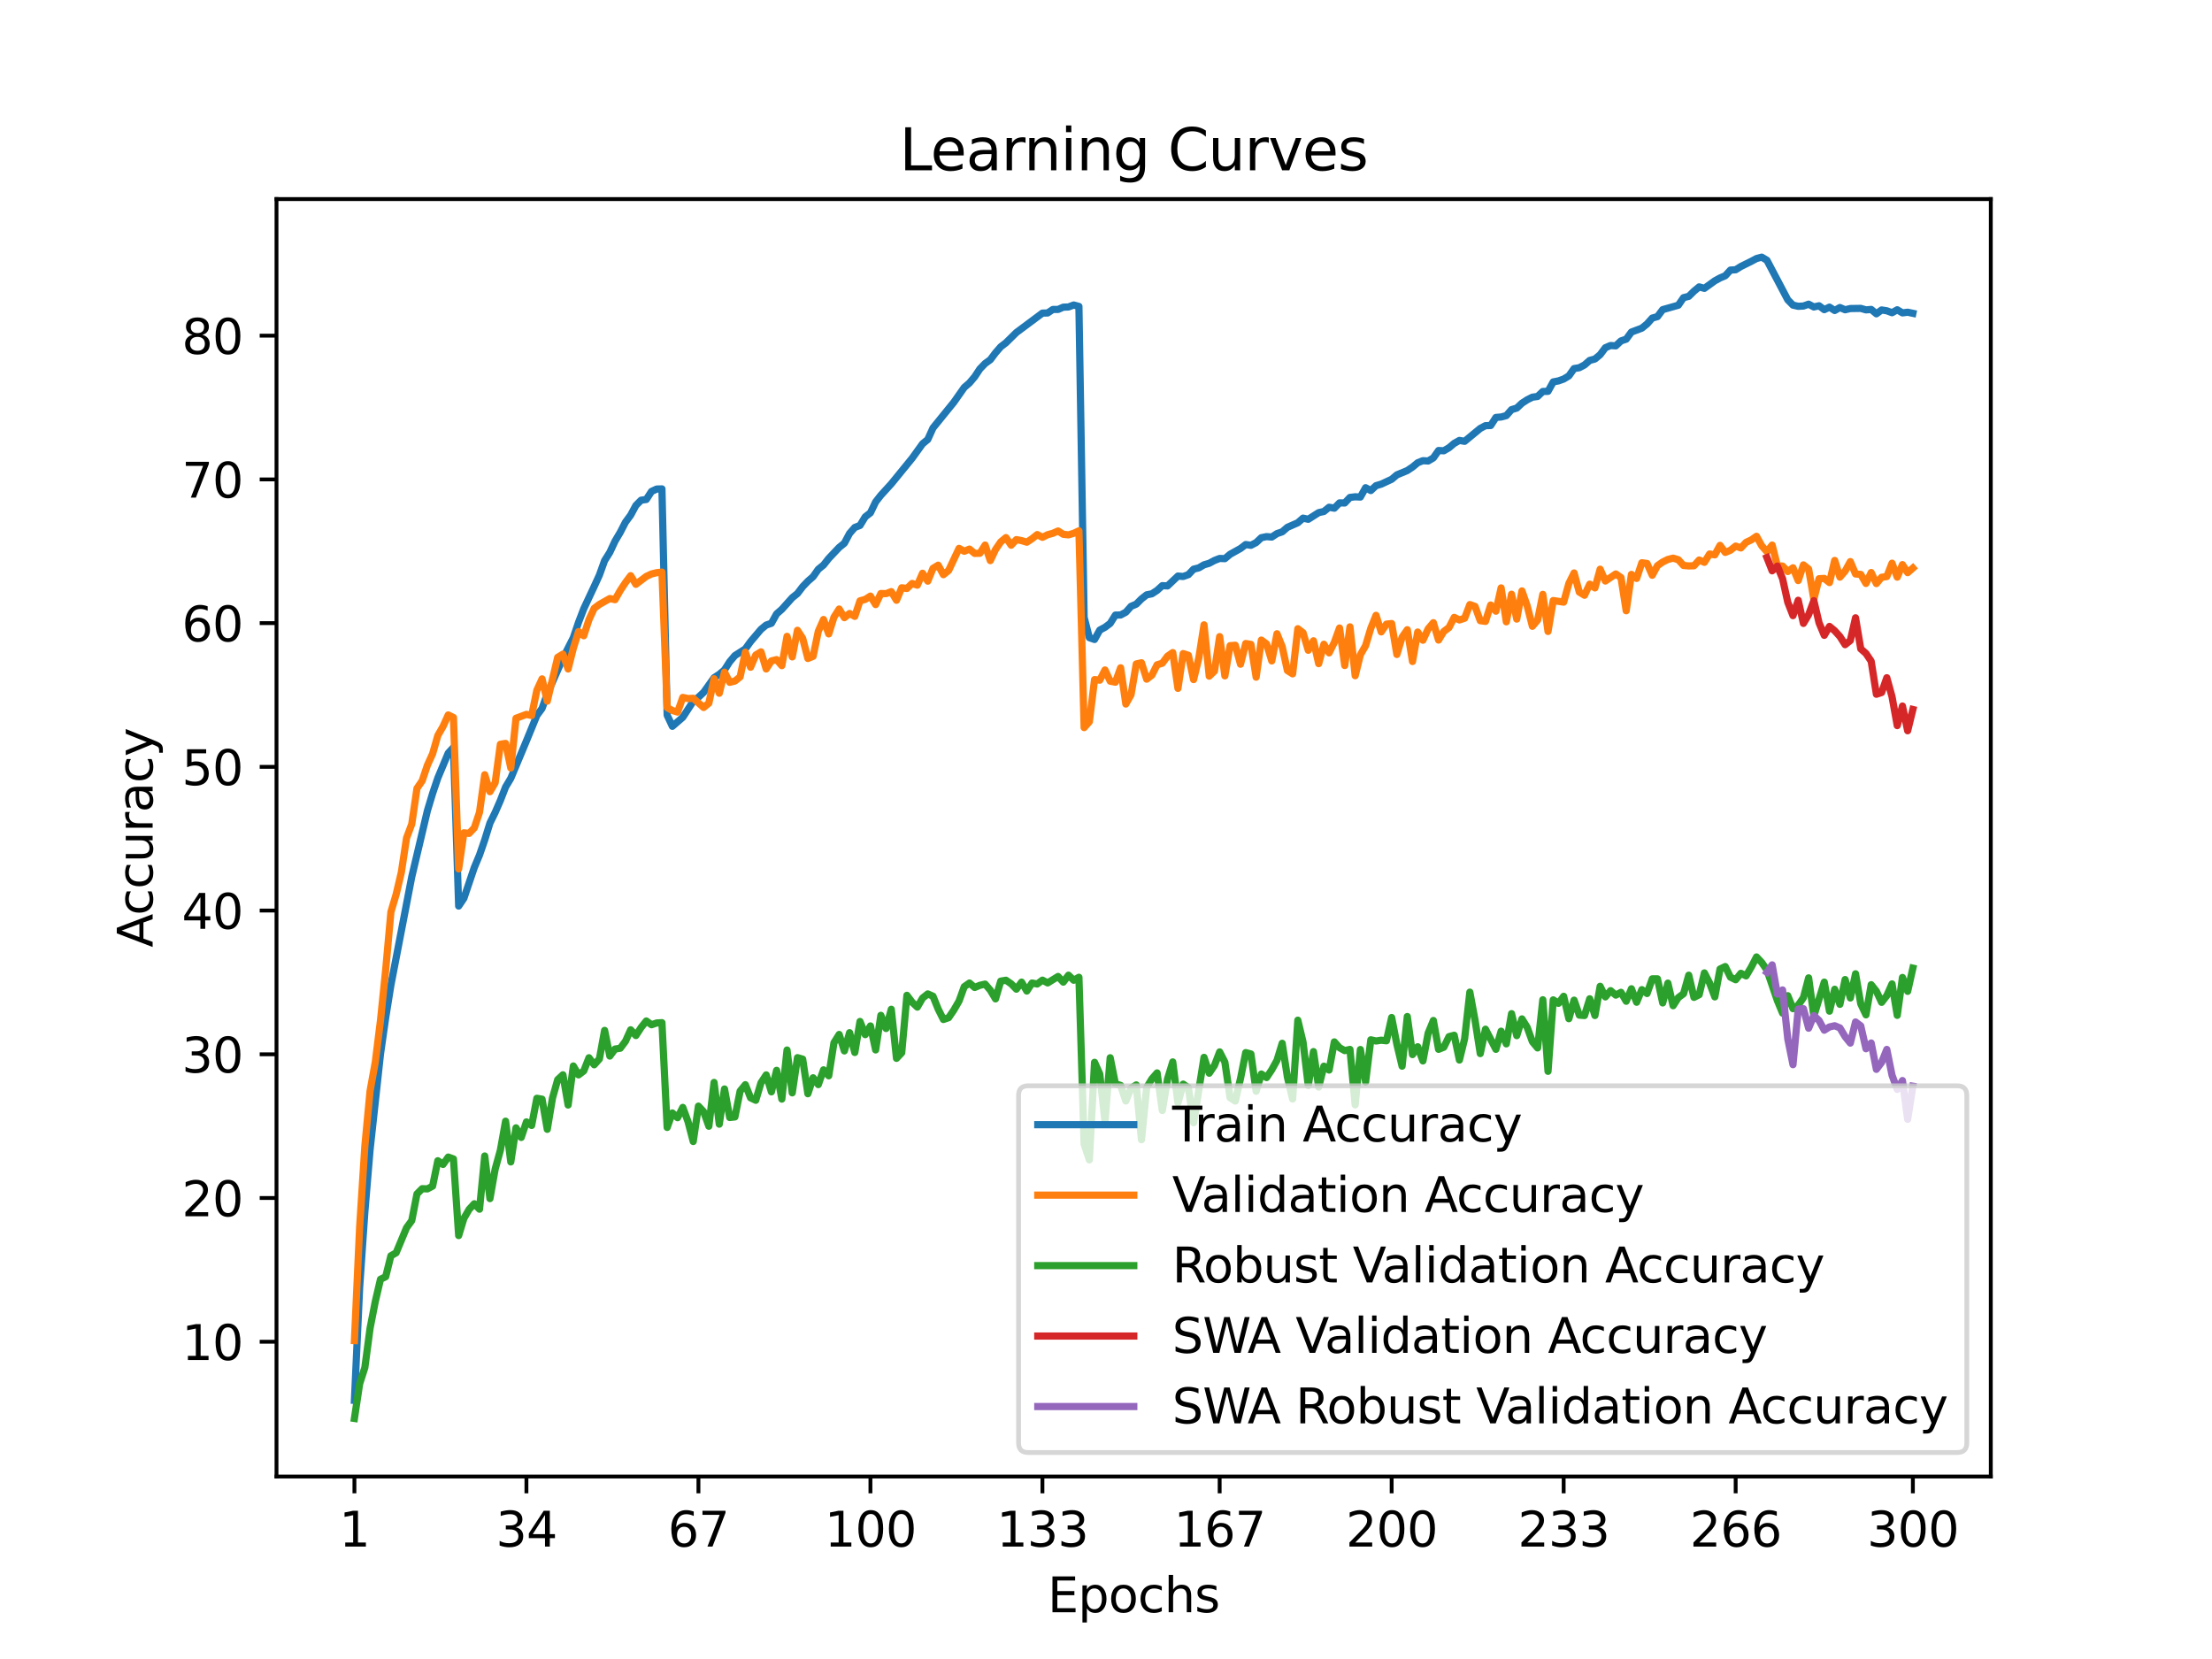 <?xml version="1.0" encoding="utf-8" standalone="no"?>
<!DOCTYPE svg PUBLIC "-//W3C//DTD SVG 1.1//EN"
  "http://www.w3.org/Graphics/SVG/1.1/DTD/svg11.dtd">
<svg xmlns:xlink="http://www.w3.org/1999/xlink" width="460.8pt" height="345.6pt" viewBox="0 0 460.8 345.6" xmlns="http://www.w3.org/2000/svg" version="1.1">
 <defs>
  <style type="text/css">*{stroke-linejoin: round; stroke-linecap: butt}</style>
 </defs>
 <g id="figure_1">
  <g id="patch_1">
   <path d="M 0 345.6 
L 460.8 345.6 
L 460.8 0 
L 0 0 
z
" style="fill: #ffffff"/>
  </g>
  <g id="axes_1">
   <g id="patch_2">
    <path d="M 57.6 307.584 
L 414.72 307.584 
L 414.72 41.472 
L 57.6 41.472 
z
" style="fill: #ffffff"/>
   </g>
   <g id="matplotlib.axis_1">
    <g id="xtick_1">
     <g id="line2d_1">
      <defs>
       <path id="mbc410ef7a2" d="M 0 0 
L 0 3.5 
" style="stroke: #000000; stroke-width: 0.8"/>
      </defs>
      <g>
       <use xlink:href="#mbc410ef7a2" x="73.833" y="307.584" style="stroke: #000000; stroke-width: 0.8"/>
      </g>
     </g>
     <g id="text_1">
      <!-- 1 -->
      <g transform="translate(70.651 322.182) scale(0.1 -0.1)">
       <defs>
        <path id="DejaVuSans-31" d="M 794 531 
L 1825 531 
L 1825 4091 
L 703 3866 
L 703 4441 
L 1819 4666 
L 2450 4666 
L 2450 531 
L 3481 531 
L 3481 0 
L 794 0 
L 794 531 
z
" transform="scale(0.016)"/>
       </defs>
       <use xlink:href="#DejaVuSans-31"/>
      </g>
     </g>
    </g>
    <g id="xtick_2">
     <g id="line2d_2">
      <g>
       <use xlink:href="#mbc410ef7a2" x="109.664" y="307.584" style="stroke: #000000; stroke-width: 0.8"/>
      </g>
     </g>
     <g id="text_2">
      <!-- 34 -->
      <g transform="translate(103.302 322.182) scale(0.1 -0.1)">
       <defs>
        <path id="DejaVuSans-33" d="M 2597 2516 
Q 3050 2419 3304 2112 
Q 3559 1806 3559 1356 
Q 3559 666 3084 287 
Q 2609 -91 1734 -91 
Q 1441 -91 1130 -33 
Q 819 25 488 141 
L 488 750 
Q 750 597 1062 519 
Q 1375 441 1716 441 
Q 2309 441 2620 675 
Q 2931 909 2931 1356 
Q 2931 1769 2642 2001 
Q 2353 2234 1838 2234 
L 1294 2234 
L 1294 2753 
L 1863 2753 
Q 2328 2753 2575 2939 
Q 2822 3125 2822 3475 
Q 2822 3834 2567 4026 
Q 2313 4219 1838 4219 
Q 1578 4219 1281 4162 
Q 984 4106 628 3988 
L 628 4550 
Q 988 4650 1302 4700 
Q 1616 4750 1894 4750 
Q 2613 4750 3031 4423 
Q 3450 4097 3450 3541 
Q 3450 3153 3228 2886 
Q 3006 2619 2597 2516 
z
" transform="scale(0.016)"/>
        <path id="DejaVuSans-34" d="M 2419 4116 
L 825 1625 
L 2419 1625 
L 2419 4116 
z
M 2253 4666 
L 3047 4666 
L 3047 1625 
L 3713 1625 
L 3713 1100 
L 3047 1100 
L 3047 0 
L 2419 0 
L 2419 1100 
L 313 1100 
L 313 1709 
L 2253 4666 
z
" transform="scale(0.016)"/>
       </defs>
       <use xlink:href="#DejaVuSans-33"/>
       <use xlink:href="#DejaVuSans-34" x="63.623"/>
      </g>
     </g>
    </g>
    <g id="xtick_3">
     <g id="line2d_3">
      <g>
       <use xlink:href="#mbc410ef7a2" x="145.496" y="307.584" style="stroke: #000000; stroke-width: 0.8"/>
      </g>
     </g>
     <g id="text_3">
      <!-- 67 -->
      <g transform="translate(139.133 322.182) scale(0.1 -0.1)">
       <defs>
        <path id="DejaVuSans-36" d="M 2113 2584 
Q 1688 2584 1439 2293 
Q 1191 2003 1191 1497 
Q 1191 994 1439 701 
Q 1688 409 2113 409 
Q 2538 409 2786 701 
Q 3034 994 3034 1497 
Q 3034 2003 2786 2293 
Q 2538 2584 2113 2584 
z
M 3366 4563 
L 3366 3988 
Q 3128 4100 2886 4159 
Q 2644 4219 2406 4219 
Q 1781 4219 1451 3797 
Q 1122 3375 1075 2522 
Q 1259 2794 1537 2939 
Q 1816 3084 2150 3084 
Q 2853 3084 3261 2657 
Q 3669 2231 3669 1497 
Q 3669 778 3244 343 
Q 2819 -91 2113 -91 
Q 1303 -91 875 529 
Q 447 1150 447 2328 
Q 447 3434 972 4092 
Q 1497 4750 2381 4750 
Q 2619 4750 2861 4703 
Q 3103 4656 3366 4563 
z
" transform="scale(0.016)"/>
        <path id="DejaVuSans-37" d="M 525 4666 
L 3525 4666 
L 3525 4397 
L 1831 0 
L 1172 0 
L 2766 4134 
L 525 4134 
L 525 4666 
z
" transform="scale(0.016)"/>
       </defs>
       <use xlink:href="#DejaVuSans-36"/>
       <use xlink:href="#DejaVuSans-37" x="63.623"/>
      </g>
     </g>
    </g>
    <g id="xtick_4">
     <g id="line2d_4">
      <g>
       <use xlink:href="#mbc410ef7a2" x="181.327" y="307.584" style="stroke: #000000; stroke-width: 0.8"/>
      </g>
     </g>
     <g id="text_4">
      <!-- 100 -->
      <g transform="translate(171.783 322.182) scale(0.1 -0.1)">
       <defs>
        <path id="DejaVuSans-30" d="M 2034 4250 
Q 1547 4250 1301 3770 
Q 1056 3291 1056 2328 
Q 1056 1369 1301 889 
Q 1547 409 2034 409 
Q 2525 409 2770 889 
Q 3016 1369 3016 2328 
Q 3016 3291 2770 3770 
Q 2525 4250 2034 4250 
z
M 2034 4750 
Q 2819 4750 3233 4129 
Q 3647 3509 3647 2328 
Q 3647 1150 3233 529 
Q 2819 -91 2034 -91 
Q 1250 -91 836 529 
Q 422 1150 422 2328 
Q 422 3509 836 4129 
Q 1250 4750 2034 4750 
z
" transform="scale(0.016)"/>
       </defs>
       <use xlink:href="#DejaVuSans-31"/>
       <use xlink:href="#DejaVuSans-30" x="63.623"/>
       <use xlink:href="#DejaVuSans-30" x="127.246"/>
      </g>
     </g>
    </g>
    <g id="xtick_5">
     <g id="line2d_5">
      <g>
       <use xlink:href="#mbc410ef7a2" x="217.158" y="307.584" style="stroke: #000000; stroke-width: 0.8"/>
      </g>
     </g>
     <g id="text_5">
      <!-- 133 -->
      <g transform="translate(207.615 322.182) scale(0.1 -0.1)">
       <use xlink:href="#DejaVuSans-31"/>
       <use xlink:href="#DejaVuSans-33" x="63.623"/>
       <use xlink:href="#DejaVuSans-33" x="127.246"/>
      </g>
     </g>
    </g>
    <g id="xtick_6">
     <g id="line2d_6">
      <g>
       <use xlink:href="#mbc410ef7a2" x="254.076" y="307.584" style="stroke: #000000; stroke-width: 0.8"/>
      </g>
     </g>
     <g id="text_6">
      <!-- 167 -->
      <g transform="translate(244.532 322.182) scale(0.1 -0.1)">
       <use xlink:href="#DejaVuSans-31"/>
       <use xlink:href="#DejaVuSans-36" x="63.623"/>
       <use xlink:href="#DejaVuSans-37" x="127.246"/>
      </g>
     </g>
    </g>
    <g id="xtick_7">
     <g id="line2d_7">
      <g>
       <use xlink:href="#mbc410ef7a2" x="289.907" y="307.584" style="stroke: #000000; stroke-width: 0.8"/>
      </g>
     </g>
     <g id="text_7">
      <!-- 200 -->
      <g transform="translate(280.363 322.182) scale(0.1 -0.1)">
       <defs>
        <path id="DejaVuSans-32" d="M 1228 531 
L 3431 531 
L 3431 0 
L 469 0 
L 469 531 
Q 828 903 1448 1529 
Q 2069 2156 2228 2338 
Q 2531 2678 2651 2914 
Q 2772 3150 2772 3378 
Q 2772 3750 2511 3984 
Q 2250 4219 1831 4219 
Q 1534 4219 1204 4116 
Q 875 4013 500 3803 
L 500 4441 
Q 881 4594 1212 4672 
Q 1544 4750 1819 4750 
Q 2544 4750 2975 4387 
Q 3406 4025 3406 3419 
Q 3406 3131 3298 2873 
Q 3191 2616 2906 2266 
Q 2828 2175 2409 1742 
Q 1991 1309 1228 531 
z
" transform="scale(0.016)"/>
       </defs>
       <use xlink:href="#DejaVuSans-32"/>
       <use xlink:href="#DejaVuSans-30" x="63.623"/>
       <use xlink:href="#DejaVuSans-30" x="127.246"/>
      </g>
     </g>
    </g>
    <g id="xtick_8">
     <g id="line2d_8">
      <g>
       <use xlink:href="#mbc410ef7a2" x="325.739" y="307.584" style="stroke: #000000; stroke-width: 0.8"/>
      </g>
     </g>
     <g id="text_8">
      <!-- 233 -->
      <g transform="translate(316.195 322.182) scale(0.1 -0.1)">
       <use xlink:href="#DejaVuSans-32"/>
       <use xlink:href="#DejaVuSans-33" x="63.623"/>
       <use xlink:href="#DejaVuSans-33" x="127.246"/>
      </g>
     </g>
    </g>
    <g id="xtick_9">
     <g id="line2d_9">
      <g>
       <use xlink:href="#mbc410ef7a2" x="361.57" y="307.584" style="stroke: #000000; stroke-width: 0.8"/>
      </g>
     </g>
     <g id="text_9">
      <!-- 266 -->
      <g transform="translate(352.026 322.182) scale(0.1 -0.1)">
       <use xlink:href="#DejaVuSans-32"/>
       <use xlink:href="#DejaVuSans-36" x="63.623"/>
       <use xlink:href="#DejaVuSans-36" x="127.246"/>
      </g>
     </g>
    </g>
    <g id="xtick_10">
     <g id="line2d_10">
      <g>
       <use xlink:href="#mbc410ef7a2" x="398.487" y="307.584" style="stroke: #000000; stroke-width: 0.8"/>
      </g>
     </g>
     <g id="text_10">
      <!-- 300 -->
      <g transform="translate(388.944 322.182) scale(0.1 -0.1)">
       <use xlink:href="#DejaVuSans-33"/>
       <use xlink:href="#DejaVuSans-30" x="63.623"/>
       <use xlink:href="#DejaVuSans-30" x="127.246"/>
      </g>
     </g>
    </g>
    <g id="text_11">
     <!-- Epochs -->
     <g transform="translate(218.244 335.861) scale(0.1 -0.1)">
      <defs>
       <path id="DejaVuSans-45" d="M 628 4666 
L 3578 4666 
L 3578 4134 
L 1259 4134 
L 1259 2753 
L 3481 2753 
L 3481 2222 
L 1259 2222 
L 1259 531 
L 3634 531 
L 3634 0 
L 628 0 
L 628 4666 
z
" transform="scale(0.016)"/>
       <path id="DejaVuSans-70" d="M 1159 525 
L 1159 -1331 
L 581 -1331 
L 581 3500 
L 1159 3500 
L 1159 2969 
Q 1341 3281 1617 3432 
Q 1894 3584 2278 3584 
Q 2916 3584 3314 3078 
Q 3713 2572 3713 1747 
Q 3713 922 3314 415 
Q 2916 -91 2278 -91 
Q 1894 -91 1617 61 
Q 1341 213 1159 525 
z
M 3116 1747 
Q 3116 2381 2855 2742 
Q 2594 3103 2138 3103 
Q 1681 3103 1420 2742 
Q 1159 2381 1159 1747 
Q 1159 1113 1420 752 
Q 1681 391 2138 391 
Q 2594 391 2855 752 
Q 3116 1113 3116 1747 
z
" transform="scale(0.016)"/>
       <path id="DejaVuSans-6f" d="M 1959 3097 
Q 1497 3097 1228 2736 
Q 959 2375 959 1747 
Q 959 1119 1226 758 
Q 1494 397 1959 397 
Q 2419 397 2687 759 
Q 2956 1122 2956 1747 
Q 2956 2369 2687 2733 
Q 2419 3097 1959 3097 
z
M 1959 3584 
Q 2709 3584 3137 3096 
Q 3566 2609 3566 1747 
Q 3566 888 3137 398 
Q 2709 -91 1959 -91 
Q 1206 -91 779 398 
Q 353 888 353 1747 
Q 353 2609 779 3096 
Q 1206 3584 1959 3584 
z
" transform="scale(0.016)"/>
       <path id="DejaVuSans-63" d="M 3122 3366 
L 3122 2828 
Q 2878 2963 2633 3030 
Q 2388 3097 2138 3097 
Q 1578 3097 1268 2742 
Q 959 2388 959 1747 
Q 959 1106 1268 751 
Q 1578 397 2138 397 
Q 2388 397 2633 464 
Q 2878 531 3122 666 
L 3122 134 
Q 2881 22 2623 -34 
Q 2366 -91 2075 -91 
Q 1284 -91 818 406 
Q 353 903 353 1747 
Q 353 2603 823 3093 
Q 1294 3584 2113 3584 
Q 2378 3584 2631 3529 
Q 2884 3475 3122 3366 
z
" transform="scale(0.016)"/>
       <path id="DejaVuSans-68" d="M 3513 2113 
L 3513 0 
L 2938 0 
L 2938 2094 
Q 2938 2591 2744 2837 
Q 2550 3084 2163 3084 
Q 1697 3084 1428 2787 
Q 1159 2491 1159 1978 
L 1159 0 
L 581 0 
L 581 4863 
L 1159 4863 
L 1159 2956 
Q 1366 3272 1645 3428 
Q 1925 3584 2291 3584 
Q 2894 3584 3203 3211 
Q 3513 2838 3513 2113 
z
" transform="scale(0.016)"/>
       <path id="DejaVuSans-73" d="M 2834 3397 
L 2834 2853 
Q 2591 2978 2328 3040 
Q 2066 3103 1784 3103 
Q 1356 3103 1142 2972 
Q 928 2841 928 2578 
Q 928 2378 1081 2264 
Q 1234 2150 1697 2047 
L 1894 2003 
Q 2506 1872 2764 1633 
Q 3022 1394 3022 966 
Q 3022 478 2636 193 
Q 2250 -91 1575 -91 
Q 1294 -91 989 -36 
Q 684 19 347 128 
L 347 722 
Q 666 556 975 473 
Q 1284 391 1588 391 
Q 1994 391 2212 530 
Q 2431 669 2431 922 
Q 2431 1156 2273 1281 
Q 2116 1406 1581 1522 
L 1381 1569 
Q 847 1681 609 1914 
Q 372 2147 372 2553 
Q 372 3047 722 3315 
Q 1072 3584 1716 3584 
Q 2034 3584 2315 3537 
Q 2597 3491 2834 3397 
z
" transform="scale(0.016)"/>
      </defs>
      <use xlink:href="#DejaVuSans-45"/>
      <use xlink:href="#DejaVuSans-70" x="63.184"/>
      <use xlink:href="#DejaVuSans-6f" x="126.66"/>
      <use xlink:href="#DejaVuSans-63" x="187.842"/>
      <use xlink:href="#DejaVuSans-68" x="242.822"/>
      <use xlink:href="#DejaVuSans-73" x="306.201"/>
     </g>
    </g>
   </g>
   <g id="matplotlib.axis_2">
    <g id="ytick_1">
     <g id="line2d_11">
      <defs>
       <path id="m4e92e563ba" d="M 0 0 
L -3.5 0 
" style="stroke: #000000; stroke-width: 0.8"/>
      </defs>
      <g>
       <use xlink:href="#m4e92e563ba" x="57.6" y="279.506" style="stroke: #000000; stroke-width: 0.8"/>
      </g>
     </g>
     <g id="text_12">
      <!-- 10 -->
      <g transform="translate(37.875 283.306) scale(0.1 -0.1)">
       <use xlink:href="#DejaVuSans-31"/>
       <use xlink:href="#DejaVuSans-30" x="63.623"/>
      </g>
     </g>
    </g>
    <g id="ytick_2">
     <g id="line2d_12">
      <g>
       <use xlink:href="#m4e92e563ba" x="57.6" y="249.566" style="stroke: #000000; stroke-width: 0.8"/>
      </g>
     </g>
     <g id="text_13">
      <!-- 20 -->
      <g transform="translate(37.875 253.366) scale(0.1 -0.1)">
       <use xlink:href="#DejaVuSans-32"/>
       <use xlink:href="#DejaVuSans-30" x="63.623"/>
      </g>
     </g>
    </g>
    <g id="ytick_3">
     <g id="line2d_13">
      <g>
       <use xlink:href="#m4e92e563ba" x="57.6" y="219.627" style="stroke: #000000; stroke-width: 0.8"/>
      </g>
     </g>
     <g id="text_14">
      <!-- 30 -->
      <g transform="translate(37.875 223.426) scale(0.1 -0.1)">
       <use xlink:href="#DejaVuSans-33"/>
       <use xlink:href="#DejaVuSans-30" x="63.623"/>
      </g>
     </g>
    </g>
    <g id="ytick_4">
     <g id="line2d_14">
      <g>
       <use xlink:href="#m4e92e563ba" x="57.6" y="189.687" style="stroke: #000000; stroke-width: 0.8"/>
      </g>
     </g>
     <g id="text_15">
      <!-- 40 -->
      <g transform="translate(37.875 193.486) scale(0.1 -0.1)">
       <use xlink:href="#DejaVuSans-34"/>
       <use xlink:href="#DejaVuSans-30" x="63.623"/>
      </g>
     </g>
    </g>
    <g id="ytick_5">
     <g id="line2d_15">
      <g>
       <use xlink:href="#m4e92e563ba" x="57.6" y="159.747" style="stroke: #000000; stroke-width: 0.8"/>
      </g>
     </g>
     <g id="text_16">
      <!-- 50 -->
      <g transform="translate(37.875 163.546) scale(0.1 -0.1)">
       <defs>
        <path id="DejaVuSans-35" d="M 691 4666 
L 3169 4666 
L 3169 4134 
L 1269 4134 
L 1269 2991 
Q 1406 3038 1543 3061 
Q 1681 3084 1819 3084 
Q 2600 3084 3056 2656 
Q 3513 2228 3513 1497 
Q 3513 744 3044 326 
Q 2575 -91 1722 -91 
Q 1428 -91 1123 -41 
Q 819 9 494 109 
L 494 744 
Q 775 591 1075 516 
Q 1375 441 1709 441 
Q 2250 441 2565 725 
Q 2881 1009 2881 1497 
Q 2881 1984 2565 2268 
Q 2250 2553 1709 2553 
Q 1456 2553 1204 2497 
Q 953 2441 691 2322 
L 691 4666 
z
" transform="scale(0.016)"/>
       </defs>
       <use xlink:href="#DejaVuSans-35"/>
       <use xlink:href="#DejaVuSans-30" x="63.623"/>
      </g>
     </g>
    </g>
    <g id="ytick_6">
     <g id="line2d_16">
      <g>
       <use xlink:href="#m4e92e563ba" x="57.6" y="129.807" style="stroke: #000000; stroke-width: 0.8"/>
      </g>
     </g>
     <g id="text_17">
      <!-- 60 -->
      <g transform="translate(37.875 133.606) scale(0.1 -0.1)">
       <use xlink:href="#DejaVuSans-36"/>
       <use xlink:href="#DejaVuSans-30" x="63.623"/>
      </g>
     </g>
    </g>
    <g id="ytick_7">
     <g id="line2d_17">
      <g>
       <use xlink:href="#m4e92e563ba" x="57.6" y="99.867" style="stroke: #000000; stroke-width: 0.8"/>
      </g>
     </g>
     <g id="text_18">
      <!-- 70 -->
      <g transform="translate(37.875 103.666) scale(0.1 -0.1)">
       <use xlink:href="#DejaVuSans-37"/>
       <use xlink:href="#DejaVuSans-30" x="63.623"/>
      </g>
     </g>
    </g>
    <g id="ytick_8">
     <g id="line2d_18">
      <g>
       <use xlink:href="#m4e92e563ba" x="57.6" y="69.927" style="stroke: #000000; stroke-width: 0.8"/>
      </g>
     </g>
     <g id="text_19">
      <!-- 80 -->
      <g transform="translate(37.875 73.726) scale(0.1 -0.1)">
       <defs>
        <path id="DejaVuSans-38" d="M 2034 2216 
Q 1584 2216 1326 1975 
Q 1069 1734 1069 1313 
Q 1069 891 1326 650 
Q 1584 409 2034 409 
Q 2484 409 2743 651 
Q 3003 894 3003 1313 
Q 3003 1734 2745 1975 
Q 2488 2216 2034 2216 
z
M 1403 2484 
Q 997 2584 770 2862 
Q 544 3141 544 3541 
Q 544 4100 942 4425 
Q 1341 4750 2034 4750 
Q 2731 4750 3128 4425 
Q 3525 4100 3525 3541 
Q 3525 3141 3298 2862 
Q 3072 2584 2669 2484 
Q 3125 2378 3379 2068 
Q 3634 1759 3634 1313 
Q 3634 634 3220 271 
Q 2806 -91 2034 -91 
Q 1263 -91 848 271 
Q 434 634 434 1313 
Q 434 1759 690 2068 
Q 947 2378 1403 2484 
z
M 1172 3481 
Q 1172 3119 1398 2916 
Q 1625 2713 2034 2713 
Q 2441 2713 2670 2916 
Q 2900 3119 2900 3481 
Q 2900 3844 2670 4047 
Q 2441 4250 2034 4250 
Q 1625 4250 1398 4047 
Q 1172 3844 1172 3481 
z
" transform="scale(0.016)"/>
       </defs>
       <use xlink:href="#DejaVuSans-38"/>
       <use xlink:href="#DejaVuSans-30" x="63.623"/>
      </g>
     </g>
    </g>
    <g id="text_20">
     <!-- Accuracy -->
     <g transform="translate(31.795 197.356) rotate(-90) scale(0.1 -0.1)">
      <defs>
       <path id="DejaVuSans-41" d="M 2188 4044 
L 1331 1722 
L 3047 1722 
L 2188 4044 
z
M 1831 4666 
L 2547 4666 
L 4325 0 
L 3669 0 
L 3244 1197 
L 1141 1197 
L 716 0 
L 50 0 
L 1831 4666 
z
" transform="scale(0.016)"/>
       <path id="DejaVuSans-75" d="M 544 1381 
L 544 3500 
L 1119 3500 
L 1119 1403 
Q 1119 906 1312 657 
Q 1506 409 1894 409 
Q 2359 409 2629 706 
Q 2900 1003 2900 1516 
L 2900 3500 
L 3475 3500 
L 3475 0 
L 2900 0 
L 2900 538 
Q 2691 219 2414 64 
Q 2138 -91 1772 -91 
Q 1169 -91 856 284 
Q 544 659 544 1381 
z
M 1991 3584 
L 1991 3584 
z
" transform="scale(0.016)"/>
       <path id="DejaVuSans-72" d="M 2631 2963 
Q 2534 3019 2420 3045 
Q 2306 3072 2169 3072 
Q 1681 3072 1420 2755 
Q 1159 2438 1159 1844 
L 1159 0 
L 581 0 
L 581 3500 
L 1159 3500 
L 1159 2956 
Q 1341 3275 1631 3429 
Q 1922 3584 2338 3584 
Q 2397 3584 2469 3576 
Q 2541 3569 2628 3553 
L 2631 2963 
z
" transform="scale(0.016)"/>
       <path id="DejaVuSans-61" d="M 2194 1759 
Q 1497 1759 1228 1600 
Q 959 1441 959 1056 
Q 959 750 1161 570 
Q 1363 391 1709 391 
Q 2188 391 2477 730 
Q 2766 1069 2766 1631 
L 2766 1759 
L 2194 1759 
z
M 3341 1997 
L 3341 0 
L 2766 0 
L 2766 531 
Q 2569 213 2275 61 
Q 1981 -91 1556 -91 
Q 1019 -91 701 211 
Q 384 513 384 1019 
Q 384 1609 779 1909 
Q 1175 2209 1959 2209 
L 2766 2209 
L 2766 2266 
Q 2766 2663 2505 2880 
Q 2244 3097 1772 3097 
Q 1472 3097 1187 3025 
Q 903 2953 641 2809 
L 641 3341 
Q 956 3463 1253 3523 
Q 1550 3584 1831 3584 
Q 2591 3584 2966 3190 
Q 3341 2797 3341 1997 
z
" transform="scale(0.016)"/>
       <path id="DejaVuSans-79" d="M 2059 -325 
Q 1816 -950 1584 -1140 
Q 1353 -1331 966 -1331 
L 506 -1331 
L 506 -850 
L 844 -850 
Q 1081 -850 1212 -737 
Q 1344 -625 1503 -206 
L 1606 56 
L 191 3500 
L 800 3500 
L 1894 763 
L 2988 3500 
L 3597 3500 
L 2059 -325 
z
" transform="scale(0.016)"/>
      </defs>
      <use xlink:href="#DejaVuSans-41"/>
      <use xlink:href="#DejaVuSans-63" x="66.658"/>
      <use xlink:href="#DejaVuSans-63" x="121.639"/>
      <use xlink:href="#DejaVuSans-75" x="176.619"/>
      <use xlink:href="#DejaVuSans-72" x="239.998"/>
      <use xlink:href="#DejaVuSans-61" x="281.111"/>
      <use xlink:href="#DejaVuSans-63" x="342.391"/>
      <use xlink:href="#DejaVuSans-79" x="397.371"/>
     </g>
    </g>
   </g>
   <g id="line2d_19">
    <path d="M 73.833 291.716 
L 74.919 268.24 
L 76.004 252.48 
L 77.09 239.525 
L 79.262 219.582 
L 80.348 211.98 
L 81.433 205.21 
L 85.777 182.66 
L 89.034 168.89 
L 90.12 165.286 
L 91.206 162.07 
L 93.377 156.882 
L 94.463 155.705 
L 95.549 188.747 
L 96.635 187.136 
L 98.806 180.717 
L 99.892 178.118 
L 100.978 174.971 
L 102.064 171.462 
L 103.149 169.253 
L 104.235 166.759 
L 105.321 163.956 
L 106.407 162.136 
L 109.664 154.343 
L 111.836 149.037 
L 112.922 147.573 
L 114.007 144.522 
L 117.265 137.127 
L 119.436 132.846 
L 120.522 129.636 
L 121.608 126.81 
L 123.78 122.172 
L 124.865 119.804 
L 125.951 116.786 
L 127.037 115.059 
L 128.123 112.726 
L 129.209 110.894 
L 130.294 108.786 
L 131.38 107.313 
L 132.466 105.295 
L 133.552 104.202 
L 134.638 104.047 
L 135.723 102.376 
L 136.809 101.873 
L 137.895 101.846 
L 138.981 148.989 
L 140.067 151.304 
L 142.238 149.424 
L 144.41 146.094 
L 145.496 145.247 
L 146.581 144.232 
L 148.753 141.184 
L 149.839 140.477 
L 150.925 139.552 
L 152.01 137.852 
L 153.096 136.567 
L 155.268 135.178 
L 156.354 133.669 
L 158.525 131.106 
L 159.611 130.211 
L 160.697 129.843 
L 161.783 127.885 
L 162.868 126.936 
L 165.04 124.514 
L 166.126 123.642 
L 167.212 122.214 
L 168.297 121.082 
L 169.383 120.133 
L 170.469 118.588 
L 171.555 117.708 
L 172.641 116.334 
L 174.812 114.038 
L 175.898 113.166 
L 176.984 111.121 
L 178.07 109.879 
L 179.155 109.457 
L 180.241 107.669 
L 181.327 106.831 
L 182.413 104.562 
L 183.499 103.172 
L 185.67 100.795 
L 190.013 95.466 
L 192.185 92.454 
L 193.271 91.556 
L 194.357 89.155 
L 198.7 83.801 
L 200.871 80.711 
L 201.957 79.777 
L 203.043 78.493 
L 204.129 76.852 
L 205.215 75.727 
L 206.3 74.942 
L 207.386 73.496 
L 208.472 72.244 
L 209.558 71.409 
L 211.729 69.271 
L 217.158 65.227 
L 218.244 65.197 
L 219.33 64.469 
L 220.416 64.466 
L 221.502 63.99 
L 222.587 63.948 
L 223.673 63.538 
L 224.759 63.828 
L 225.845 128.624 
L 226.931 132.837 
L 228.016 133.214 
L 229.102 131.259 
L 230.188 130.678 
L 231.274 129.867 
L 232.36 128.13 
L 233.445 128.115 
L 234.531 127.537 
L 235.617 126.313 
L 236.703 125.855 
L 237.789 124.765 
L 238.875 123.912 
L 239.96 123.702 
L 241.046 122.99 
L 242.132 122.002 
L 243.218 122.055 
L 245.389 120.002 
L 246.475 120.094 
L 247.561 119.708 
L 248.647 118.567 
L 249.733 118.298 
L 250.818 117.663 
L 251.904 117.34 
L 252.99 116.756 
L 254.076 116.334 
L 255.162 116.379 
L 256.247 115.472 
L 258.419 114.262 
L 259.505 113.439 
L 260.591 113.597 
L 261.676 113.032 
L 262.762 112.011 
L 263.848 111.789 
L 264.934 111.876 
L 266.02 111.157 
L 267.105 110.792 
L 268.191 109.852 
L 270.363 108.897 
L 271.449 107.939 
L 272.534 108.178 
L 274.706 106.792 
L 275.792 106.55 
L 276.878 105.669 
L 277.963 105.867 
L 279.049 104.759 
L 280.135 104.78 
L 281.221 103.624 
L 282.307 103.493 
L 283.392 103.544 
L 284.478 101.601 
L 285.564 102.19 
L 286.65 101.178 
L 287.736 100.855 
L 289.907 99.846 
L 290.993 98.927 
L 293.165 98.026 
L 294.25 97.298 
L 295.336 96.4 
L 296.422 95.969 
L 297.508 96.035 
L 298.594 95.391 
L 299.679 93.849 
L 300.765 93.906 
L 301.851 93.271 
L 302.937 92.361 
L 304.023 91.747 
L 305.108 91.936 
L 308.366 89.25 
L 309.452 88.673 
L 310.537 88.643 
L 311.623 86.963 
L 312.709 86.867 
L 313.795 86.577 
L 314.881 85.334 
L 315.966 85.014 
L 317.052 83.996 
L 318.138 83.289 
L 319.224 82.741 
L 320.31 82.589 
L 321.395 81.55 
L 322.481 81.52 
L 323.567 79.559 
L 324.653 79.349 
L 325.739 78.963 
L 326.824 78.31 
L 327.91 76.78 
L 328.996 76.604 
L 330.082 76.026 
L 331.168 75.077 
L 332.253 74.789 
L 333.339 73.888 
L 334.425 72.439 
L 335.511 71.978 
L 336.597 72.047 
L 337.682 71.017 
L 338.768 70.658 
L 339.854 69.176 
L 342.026 68.361 
L 343.111 67.484 
L 344.197 66.26 
L 345.283 65.957 
L 346.369 64.502 
L 349.626 63.583 
L 350.712 62.008 
L 351.798 61.733 
L 352.884 60.664 
L 353.969 59.763 
L 355.055 60.071 
L 357.227 58.502 
L 358.313 57.906 
L 359.398 57.451 
L 360.484 56.26 
L 361.57 56.194 
L 362.656 55.517 
L 364.827 54.439 
L 365.913 53.858 
L 366.999 53.568 
L 368.085 54.218 
L 372.428 62.463 
L 373.514 63.565 
L 374.6 63.807 
L 375.685 63.751 
L 376.771 63.367 
L 377.857 63.945 
L 378.943 63.7 
L 380.029 64.508 
L 381.114 63.984 
L 382.2 64.682 
L 383.286 64.065 
L 384.372 64.529 
L 385.458 64.275 
L 387.629 64.242 
L 388.715 64.553 
L 389.801 64.46 
L 390.887 65.37 
L 391.972 64.571 
L 393.058 64.742 
L 394.144 65.146 
L 395.23 64.532 
L 396.316 65.179 
L 397.401 65.041 
L 398.487 65.271 
L 398.487 65.271 
" clip-path="url(#p3bb2758e89)" style="fill: none; stroke: #1f77b4; stroke-width: 1.5; stroke-linecap: square"/>
   </g>
   <g id="line2d_20">
    <path d="M 73.833 279.267 
L 74.919 255.674 
L 76.004 238.788 
L 77.09 227.291 
L 78.176 221.273 
L 79.262 212.591 
L 80.348 201.992 
L 81.433 189.986 
L 82.519 186.333 
L 83.605 181.723 
L 84.691 174.567 
L 85.777 171.663 
L 86.862 164.238 
L 87.948 162.651 
L 89.034 159.417 
L 90.12 157.022 
L 91.206 153.22 
L 92.291 151.334 
L 93.377 148.938 
L 94.463 149.477 
L 95.549 181.004 
L 96.635 173.489 
L 97.72 173.609 
L 98.806 172.471 
L 99.892 169.208 
L 100.978 161.393 
L 102.064 164.926 
L 103.149 163.07 
L 104.235 155.046 
L 105.321 154.867 
L 106.407 159.986 
L 107.493 149.627 
L 109.664 148.819 
L 110.75 149.058 
L 111.836 143.789 
L 112.922 141.424 
L 114.007 146.064 
L 116.179 136.933 
L 117.265 136.274 
L 118.351 139.358 
L 119.436 135.046 
L 120.522 131.573 
L 121.608 132.442 
L 122.694 129.088 
L 123.78 126.723 
L 124.865 125.915 
L 127.037 124.687 
L 128.123 124.927 
L 129.209 123.011 
L 130.294 121.364 
L 131.38 119.927 
L 132.466 121.723 
L 134.638 120.076 
L 135.723 119.567 
L 136.809 119.298 
L 137.895 119.178 
L 138.981 147.412 
L 140.067 148.01 
L 141.152 148.34 
L 142.238 145.286 
L 143.324 145.525 
L 144.41 145.465 
L 146.581 147.382 
L 147.667 146.483 
L 148.753 141.394 
L 149.839 144.418 
L 150.925 140.016 
L 152.01 142.142 
L 153.096 141.873 
L 154.182 141.004 
L 155.268 135.855 
L 156.354 138.998 
L 157.439 136.454 
L 158.525 135.795 
L 159.611 139.358 
L 160.697 137.681 
L 161.783 137.412 
L 162.868 138.669 
L 163.954 132.561 
L 165.04 136.843 
L 166.126 131.304 
L 167.212 132.981 
L 168.297 137.172 
L 169.383 136.723 
L 170.469 131.513 
L 171.555 129.058 
L 172.641 132.052 
L 173.726 128.579 
L 174.812 126.873 
L 175.898 128.669 
L 176.984 127.801 
L 178.07 128.4 
L 179.155 125.166 
L 180.241 124.867 
L 181.327 124.178 
L 182.413 125.945 
L 183.499 123.639 
L 184.584 123.669 
L 185.67 123.25 
L 186.756 125.046 
L 187.842 122.442 
L 188.928 122.591 
L 190.013 121.543 
L 191.099 121.903 
L 192.185 119.418 
L 193.271 121.064 
L 194.357 118.4 
L 195.442 117.741 
L 196.528 119.717 
L 197.614 118.849 
L 199.786 114.238 
L 200.871 114.837 
L 201.957 114.388 
L 203.043 115.286 
L 204.129 115.256 
L 205.215 113.55 
L 206.3 116.783 
L 207.386 114.478 
L 208.472 112.891 
L 209.558 111.993 
L 210.644 113.579 
L 211.729 112.412 
L 212.815 112.621 
L 213.901 112.951 
L 214.987 112.232 
L 216.073 111.364 
L 217.158 111.933 
L 218.244 111.394 
L 219.33 111.094 
L 220.416 110.615 
L 221.502 111.304 
L 222.587 111.424 
L 223.673 111.094 
L 224.759 110.586 
L 225.845 151.573 
L 226.931 150.346 
L 228.016 141.573 
L 229.102 141.693 
L 230.188 139.567 
L 231.274 141.903 
L 232.36 142.112 
L 233.445 139.118 
L 234.531 146.663 
L 235.617 144.717 
L 236.703 138.31 
L 237.789 138.07 
L 238.875 141.483 
L 239.96 140.645 
L 241.046 138.489 
L 242.132 138.16 
L 243.218 136.693 
L 244.304 135.945 
L 245.389 143.4 
L 246.475 136.154 
L 247.561 136.513 
L 248.647 141.573 
L 249.733 137.082 
L 250.818 130.166 
L 251.904 140.855 
L 252.99 139.807 
L 254.076 132.621 
L 255.162 140.795 
L 256.247 134.507 
L 257.333 134.418 
L 258.419 138.37 
L 259.505 134.058 
L 260.591 134.238 
L 261.676 141.064 
L 262.762 133.34 
L 263.848 134.148 
L 264.934 137.681 
L 266.02 132.022 
L 267.105 134.717 
L 268.191 139.687 
L 269.277 140.376 
L 270.363 130.975 
L 271.449 131.813 
L 272.534 135.466 
L 273.62 133.49 
L 274.706 138.25 
L 275.792 134.208 
L 276.878 136.004 
L 277.963 133.819 
L 279.049 130.825 
L 280.135 138.639 
L 281.221 130.585 
L 282.307 140.765 
L 283.392 136.394 
L 284.478 134.507 
L 285.564 130.885 
L 286.65 128.19 
L 287.736 131.633 
L 288.821 130.016 
L 289.907 129.897 
L 290.993 136.334 
L 292.079 132.741 
L 293.165 131.184 
L 294.25 137.801 
L 295.336 131.663 
L 296.422 133.37 
L 297.508 131.005 
L 298.594 129.717 
L 299.679 133.34 
L 300.765 131.543 
L 301.851 130.735 
L 302.937 128.609 
L 304.023 129.148 
L 305.108 128.789 
L 306.194 125.945 
L 307.28 126.334 
L 308.366 129.298 
L 309.452 129.448 
L 310.537 126.034 
L 311.623 127.322 
L 312.709 122.472 
L 313.795 129.537 
L 314.881 123.789 
L 315.966 128.969 
L 317.052 123.1 
L 318.138 126.214 
L 319.224 130.466 
L 320.31 129.178 
L 321.395 123.819 
L 322.481 131.543 
L 323.567 125.106 
L 325.739 125.436 
L 326.824 121.543 
L 327.91 119.358 
L 328.996 123.34 
L 330.082 123.999 
L 331.168 121.693 
L 332.253 122.472 
L 333.339 118.579 
L 334.425 121.035 
L 336.597 119.567 
L 337.682 120.316 
L 338.768 127.232 
L 339.854 119.657 
L 340.94 120.496 
L 342.026 117.232 
L 343.111 117.382 
L 344.197 119.837 
L 345.283 117.831 
L 346.369 117.082 
L 347.455 116.544 
L 348.54 116.274 
L 349.626 116.603 
L 350.712 117.801 
L 351.798 117.891 
L 352.884 117.861 
L 353.969 116.663 
L 355.055 117.142 
L 356.141 115.406 
L 357.227 115.585 
L 358.313 113.609 
L 359.398 115.076 
L 360.484 114.627 
L 361.57 113.759 
L 362.656 114.148 
L 363.742 112.981 
L 364.827 112.472 
L 365.913 111.723 
L 366.999 113.699 
L 368.085 114.927 
L 369.171 113.55 
L 370.256 117.861 
L 371.342 117.921 
L 372.428 119.058 
L 373.514 118.28 
L 374.6 120.945 
L 375.685 117.681 
L 376.771 118.55 
L 377.857 124.807 
L 378.943 120.555 
L 380.029 120.496 
L 381.114 121.364 
L 382.2 116.753 
L 383.286 120.226 
L 384.372 118.969 
L 385.458 116.993 
L 386.543 119.567 
L 387.629 119.657 
L 388.715 121.543 
L 389.801 119.268 
L 390.887 121.573 
L 391.972 120.256 
L 393.058 120.106 
L 394.144 117.322 
L 395.23 120.226 
L 396.316 117.621 
L 397.401 119.298 
L 398.487 118.34 
L 398.487 118.34 
" clip-path="url(#p3bb2758e89)" style="fill: none; stroke: #ff7f0e; stroke-width: 1.5; stroke-linecap: square"/>
   </g>
   <g id="line2d_21">
    <path d="M 73.833 295.488 
L 74.919 288.282 
L 76.004 284.895 
L 77.09 276.719 
L 78.176 271.144 
L 79.262 266.498 
L 80.348 265.961 
L 81.433 261.604 
L 82.519 260.985 
L 84.691 255.761 
L 85.777 254.274 
L 86.862 248.72 
L 87.948 247.625 
L 89.034 247.667 
L 90.12 247.089 
L 91.206 241.803 
L 92.291 242.567 
L 93.377 241.039 
L 94.463 241.431 
L 95.549 257.392 
L 96.635 253.82 
L 97.72 251.941 
L 98.806 250.764 
L 99.892 251.9 
L 100.978 240.812 
L 102.064 249.69 
L 103.149 243.558 
L 104.235 239.614 
L 105.321 233.564 
L 106.407 242.05 
L 107.493 234.948 
L 108.578 236.95 
L 109.664 233.709 
L 110.75 234.452 
L 111.836 228.794 
L 112.922 228.98 
L 114.007 235.257 
L 115.093 228.753 
L 116.179 224.912 
L 117.265 223.901 
L 118.351 230.198 
L 119.436 222.063 
L 120.522 223.921 
L 121.608 223.095 
L 122.694 220.349 
L 123.78 221.815 
L 124.865 220.597 
L 125.951 214.65 
L 127.037 219.998 
L 128.123 218.532 
L 129.209 218.367 
L 130.294 216.922 
L 131.38 214.526 
L 132.466 215.724 
L 133.552 214.052 
L 134.638 212.689 
L 135.723 213.473 
L 136.809 213.102 
L 137.895 213.04 
L 138.981 234.865 
L 140.067 231.85 
L 141.152 232.841 
L 142.238 230.694 
L 143.324 233.647 
L 144.41 237.797 
L 145.496 230.426 
L 146.581 231.582 
L 147.667 234.617 
L 148.753 225.491 
L 149.839 234.184 
L 150.925 226.853 
L 152.01 232.8 
L 153.096 232.676 
L 154.182 227.287 
L 155.268 225.966 
L 156.354 228.691 
L 157.439 229.207 
L 158.525 225.573 
L 159.611 223.921 
L 160.697 227.452 
L 161.783 222.972 
L 162.868 228.96 
L 163.954 218.739 
L 165.04 227.659 
L 166.126 220.329 
L 167.212 220.638 
L 168.297 227.845 
L 169.383 224.52 
L 170.469 225.945 
L 171.555 222.868 
L 172.641 224.107 
L 173.726 217.231 
L 174.812 215.497 
L 175.898 218.925 
L 176.984 215.125 
L 178.07 219.255 
L 179.155 212.792 
L 180.241 215.538 
L 181.327 213.721 
L 182.413 218.718 
L 183.499 211.512 
L 184.584 214.258 
L 185.67 210.252 
L 186.756 220.473 
L 187.842 219.317 
L 188.928 207.341 
L 190.013 208.786 
L 191.099 209.798 
L 192.185 207.919 
L 193.271 207.052 
L 194.357 207.527 
L 195.442 210.211 
L 196.528 212.379 
L 197.614 212.007 
L 198.7 210.417 
L 199.786 208.538 
L 200.871 205.544 
L 201.957 204.78 
L 203.043 205.71 
L 204.129 205.255 
L 205.215 205.008 
L 206.3 206.267 
L 207.386 208.084 
L 208.472 204.388 
L 209.558 204.202 
L 210.644 204.946 
L 211.729 206.061 
L 212.815 204.595 
L 213.901 206.453 
L 214.987 204.78 
L 216.073 204.987 
L 217.158 204.182 
L 218.244 204.76 
L 220.416 203.418 
L 221.502 204.595 
L 222.587 203.149 
L 223.673 204.202 
L 224.759 203.583 
L 225.845 238.354 
L 226.931 241.617 
L 228.016 221.299 
L 229.102 223.736 
L 230.188 233.564 
L 231.274 220.349 
L 232.36 225.78 
L 233.445 226.11 
L 234.531 229.352 
L 235.617 226.688 
L 236.703 226.007 
L 237.789 237.425 
L 238.875 226.544 
L 239.96 224.747 
L 241.046 223.508 
L 242.132 231.334 
L 243.218 224.768 
L 244.304 221.216 
L 245.389 229.744 
L 246.475 225.842 
L 247.561 226.606 
L 248.647 233.874 
L 250.818 220.267 
L 251.904 223.57 
L 252.99 221.96 
L 254.076 219.131 
L 255.162 221.258 
L 256.247 228.67 
L 257.333 229.372 
L 258.419 224.685 
L 259.505 219.276 
L 260.591 219.565 
L 261.676 227.328 
L 262.762 223.736 
L 263.848 224.479 
L 264.934 222.848 
L 266.02 220.886 
L 267.105 217.335 
L 268.191 224.396 
L 269.277 228.939 
L 270.363 212.524 
L 271.449 217.087 
L 272.534 226.151 
L 273.62 219.069 
L 274.706 226.461 
L 275.792 222.104 
L 276.878 222.91 
L 277.963 217.046 
L 279.049 218.264 
L 280.135 218.863 
L 281.221 218.615 
L 282.307 230.157 
L 283.392 218.635 
L 284.478 225.408 
L 285.564 216.612 
L 286.65 216.86 
L 287.736 216.694 
L 288.821 216.818 
L 289.907 211.966 
L 290.993 217.541 
L 292.079 222.104 
L 293.165 211.76 
L 294.25 219.688 
L 295.336 218.057 
L 296.422 221.01 
L 297.508 215.228 
L 298.594 212.586 
L 299.679 218.594 
L 300.765 218.161 
L 301.851 215.951 
L 302.937 215.662 
L 304.023 220.824 
L 305.108 216.385 
L 306.194 206.68 
L 307.28 212.544 
L 308.366 219.482 
L 309.452 214.403 
L 311.623 218.594 
L 312.709 214.816 
L 313.795 217.458 
L 314.881 211.161 
L 315.966 215.745 
L 317.052 212.255 
L 318.138 214.01 
L 319.224 217.004 
L 320.31 218.305 
L 321.395 208.27 
L 322.481 223.178 
L 323.567 208.291 
L 324.653 209.013 
L 325.739 207.547 
L 326.824 212.214 
L 327.91 208.353 
L 328.996 211.471 
L 330.082 211.553 
L 331.168 208.064 
L 332.253 211.553 
L 333.339 205.462 
L 334.425 207.671 
L 335.511 206.37 
L 336.597 207.3 
L 337.682 206.721 
L 338.768 208.58 
L 339.854 205.978 
L 340.94 208.786 
L 342.026 206.164 
L 343.111 206.969 
L 344.197 203.913 
L 345.283 203.913 
L 346.369 208.931 
L 347.455 204.801 
L 348.54 209.509 
L 349.626 207.816 
L 350.712 207.01 
L 351.798 203.149 
L 352.884 207.774 
L 353.969 207.217 
L 355.055 202.674 
L 356.141 204.78 
L 357.227 207.671 
L 358.313 201.869 
L 359.398 201.353 
L 360.484 203.562 
L 361.57 204.099 
L 362.656 202.757 
L 363.742 203.294 
L 364.827 201.456 
L 365.913 199.35 
L 366.999 200.506 
L 368.085 202.076 
L 370.256 208.435 
L 371.342 211.058 
L 372.428 207.423 
L 373.514 210.128 
L 374.6 209.406 
L 375.685 207.836 
L 376.771 203.707 
L 377.857 211.636 
L 380.029 204.595 
L 381.114 210.645 
L 382.2 206.081 
L 383.286 209.22 
L 384.372 204.058 
L 385.458 207.898 
L 386.543 202.86 
L 387.629 209.117 
L 388.715 211.409 
L 389.801 205.132 
L 390.887 206.494 
L 391.972 208.807 
L 393.058 207.403 
L 394.144 204.966 
L 395.23 211.512 
L 396.316 203.624 
L 397.401 206.515 
L 398.487 201.683 
L 398.487 201.683 
" clip-path="url(#p3bb2758e89)" style="fill: none; stroke: #2ca02c; stroke-width: 1.5; stroke-linecap: square"/>
   </g>
   <g id="line2d_22">
    <path d="M 368.085 116.154 
L 369.171 118.909 
L 370.256 117.921 
L 371.342 120.555 
L 372.428 125.466 
L 373.514 128.25 
L 374.6 125.046 
L 375.685 129.867 
L 376.771 128.04 
L 377.857 125.136 
L 378.943 129.747 
L 380.029 132.352 
L 381.114 130.496 
L 382.2 131.394 
L 383.286 132.591 
L 384.372 134.298 
L 385.458 133.43 
L 386.543 128.699 
L 387.629 135.166 
L 388.715 136.124 
L 389.801 137.741 
L 390.887 144.627 
L 391.972 144.268 
L 393.058 141.184 
L 394.144 145.136 
L 395.23 151.154 
L 396.316 147.082 
L 397.401 152.232 
L 398.487 147.801 
L 398.487 147.801 
" clip-path="url(#p3bb2758e89)" style="fill: none; stroke: #d62728; stroke-width: 1.5; stroke-linecap: square"/>
   </g>
   <g id="line2d_23">
    <path d="M 368.085 202.55 
L 369.171 201.002 
L 370.256 207.093 
L 371.342 206.226 
L 372.428 216.426 
L 373.514 221.795 
L 374.6 210.211 
L 375.685 210.128 
L 376.771 214.196 
L 377.857 211.574 
L 378.943 212.586 
L 380.029 214.609 
L 381.114 213.928 
L 382.2 213.68 
L 383.286 214.134 
L 384.372 215.951 
L 385.458 217.293 
L 386.543 212.895 
L 387.629 213.701 
L 388.715 218.47 
L 389.801 217.273 
L 390.887 222.765 
L 391.972 221.32 
L 393.058 218.615 
L 394.144 223.983 
L 395.23 226.936 
L 396.316 225.098 
L 397.401 233.172 
L 398.487 226.275 
L 398.487 226.275 
" clip-path="url(#p3bb2758e89)" style="fill: none; stroke: #9467bd; stroke-width: 1.5; stroke-linecap: square"/>
   </g>
   <g id="patch_3">
    <path d="M 57.6 307.584 
L 57.6 41.472 
" style="fill: none; stroke: #000000; stroke-width: 0.8; stroke-linejoin: miter; stroke-linecap: square"/>
   </g>
   <g id="patch_4">
    <path d="M 414.72 307.584 
L 414.72 41.472 
" style="fill: none; stroke: #000000; stroke-width: 0.8; stroke-linejoin: miter; stroke-linecap: square"/>
   </g>
   <g id="patch_5">
    <path d="M 57.6 307.584 
L 414.72 307.584 
" style="fill: none; stroke: #000000; stroke-width: 0.8; stroke-linejoin: miter; stroke-linecap: square"/>
   </g>
   <g id="patch_6">
    <path d="M 57.6 41.472 
L 414.72 41.472 
" style="fill: none; stroke: #000000; stroke-width: 0.8; stroke-linejoin: miter; stroke-linecap: square"/>
   </g>
   <g id="text_21">
    <!-- Learning Curves -->
    <g transform="translate(187.376 35.472) scale(0.12 -0.12)">
     <defs>
      <path id="DejaVuSans-4c" d="M 628 4666 
L 1259 4666 
L 1259 531 
L 3531 531 
L 3531 0 
L 628 0 
L 628 4666 
z
" transform="scale(0.016)"/>
      <path id="DejaVuSans-65" d="M 3597 1894 
L 3597 1613 
L 953 1613 
Q 991 1019 1311 708 
Q 1631 397 2203 397 
Q 2534 397 2845 478 
Q 3156 559 3463 722 
L 3463 178 
Q 3153 47 2828 -22 
Q 2503 -91 2169 -91 
Q 1331 -91 842 396 
Q 353 884 353 1716 
Q 353 2575 817 3079 
Q 1281 3584 2069 3584 
Q 2775 3584 3186 3129 
Q 3597 2675 3597 1894 
z
M 3022 2063 
Q 3016 2534 2758 2815 
Q 2500 3097 2075 3097 
Q 1594 3097 1305 2825 
Q 1016 2553 972 2059 
L 3022 2063 
z
" transform="scale(0.016)"/>
      <path id="DejaVuSans-6e" d="M 3513 2113 
L 3513 0 
L 2938 0 
L 2938 2094 
Q 2938 2591 2744 2837 
Q 2550 3084 2163 3084 
Q 1697 3084 1428 2787 
Q 1159 2491 1159 1978 
L 1159 0 
L 581 0 
L 581 3500 
L 1159 3500 
L 1159 2956 
Q 1366 3272 1645 3428 
Q 1925 3584 2291 3584 
Q 2894 3584 3203 3211 
Q 3513 2838 3513 2113 
z
" transform="scale(0.016)"/>
      <path id="DejaVuSans-69" d="M 603 3500 
L 1178 3500 
L 1178 0 
L 603 0 
L 603 3500 
z
M 603 4863 
L 1178 4863 
L 1178 4134 
L 603 4134 
L 603 4863 
z
" transform="scale(0.016)"/>
      <path id="DejaVuSans-67" d="M 2906 1791 
Q 2906 2416 2648 2759 
Q 2391 3103 1925 3103 
Q 1463 3103 1205 2759 
Q 947 2416 947 1791 
Q 947 1169 1205 825 
Q 1463 481 1925 481 
Q 2391 481 2648 825 
Q 2906 1169 2906 1791 
z
M 3481 434 
Q 3481 -459 3084 -895 
Q 2688 -1331 1869 -1331 
Q 1566 -1331 1297 -1286 
Q 1028 -1241 775 -1147 
L 775 -588 
Q 1028 -725 1275 -790 
Q 1522 -856 1778 -856 
Q 2344 -856 2625 -561 
Q 2906 -266 2906 331 
L 2906 616 
Q 2728 306 2450 153 
Q 2172 0 1784 0 
Q 1141 0 747 490 
Q 353 981 353 1791 
Q 353 2603 747 3093 
Q 1141 3584 1784 3584 
Q 2172 3584 2450 3431 
Q 2728 3278 2906 2969 
L 2906 3500 
L 3481 3500 
L 3481 434 
z
" transform="scale(0.016)"/>
      <path id="DejaVuSans-20" transform="scale(0.016)"/>
      <path id="DejaVuSans-43" d="M 4122 4306 
L 4122 3641 
Q 3803 3938 3442 4084 
Q 3081 4231 2675 4231 
Q 1875 4231 1450 3742 
Q 1025 3253 1025 2328 
Q 1025 1406 1450 917 
Q 1875 428 2675 428 
Q 3081 428 3442 575 
Q 3803 722 4122 1019 
L 4122 359 
Q 3791 134 3420 21 
Q 3050 -91 2638 -91 
Q 1578 -91 968 557 
Q 359 1206 359 2328 
Q 359 3453 968 4101 
Q 1578 4750 2638 4750 
Q 3056 4750 3426 4639 
Q 3797 4528 4122 4306 
z
" transform="scale(0.016)"/>
      <path id="DejaVuSans-76" d="M 191 3500 
L 800 3500 
L 1894 563 
L 2988 3500 
L 3597 3500 
L 2284 0 
L 1503 0 
L 191 3500 
z
" transform="scale(0.016)"/>
     </defs>
     <use xlink:href="#DejaVuSans-4c"/>
     <use xlink:href="#DejaVuSans-65" x="53.963"/>
     <use xlink:href="#DejaVuSans-61" x="115.486"/>
     <use xlink:href="#DejaVuSans-72" x="176.766"/>
     <use xlink:href="#DejaVuSans-6e" x="216.129"/>
     <use xlink:href="#DejaVuSans-69" x="279.508"/>
     <use xlink:href="#DejaVuSans-6e" x="307.291"/>
     <use xlink:href="#DejaVuSans-67" x="370.67"/>
     <use xlink:href="#DejaVuSans-20" x="434.146"/>
     <use xlink:href="#DejaVuSans-43" x="465.934"/>
     <use xlink:href="#DejaVuSans-75" x="535.758"/>
     <use xlink:href="#DejaVuSans-72" x="599.137"/>
     <use xlink:href="#DejaVuSans-76" x="640.25"/>
     <use xlink:href="#DejaVuSans-65" x="699.43"/>
     <use xlink:href="#DejaVuSans-73" x="760.953"/>
    </g>
   </g>
   <g id="legend_1">
    <g id="patch_7">
     <path d="M 214.189 302.584 
L 407.72 302.584 
Q 409.72 302.584 409.72 300.584 
L 409.72 228.193 
Q 409.72 226.193 407.72 226.193 
L 214.189 226.193 
Q 212.189 226.193 212.189 228.193 
L 212.189 300.584 
Q 212.189 302.584 214.189 302.584 
z
" style="fill: #ffffff; opacity: 0.8; stroke: #cccccc; stroke-linejoin: miter"/>
    </g>
    <g id="line2d_24">
     <path d="M 216.189 234.292 
L 226.189 234.292 
L 236.189 234.292 
" style="fill: none; stroke: #1f77b4; stroke-width: 1.5; stroke-linecap: square"/>
    </g>
    <g id="text_22">
     <!-- Train Accuracy -->
     <g transform="translate(244.189 237.792) scale(0.1 -0.1)">
      <defs>
       <path id="DejaVuSans-54" d="M -19 4666 
L 3928 4666 
L 3928 4134 
L 2272 4134 
L 2272 0 
L 1638 0 
L 1638 4134 
L -19 4134 
L -19 4666 
z
" transform="scale(0.016)"/>
      </defs>
      <use xlink:href="#DejaVuSans-54"/>
      <use xlink:href="#DejaVuSans-72" x="46.334"/>
      <use xlink:href="#DejaVuSans-61" x="87.447"/>
      <use xlink:href="#DejaVuSans-69" x="148.727"/>
      <use xlink:href="#DejaVuSans-6e" x="176.51"/>
      <use xlink:href="#DejaVuSans-20" x="239.889"/>
      <use xlink:href="#DejaVuSans-41" x="271.676"/>
      <use xlink:href="#DejaVuSans-63" x="338.334"/>
      <use xlink:href="#DejaVuSans-63" x="393.314"/>
      <use xlink:href="#DejaVuSans-75" x="448.295"/>
      <use xlink:href="#DejaVuSans-72" x="511.674"/>
      <use xlink:href="#DejaVuSans-61" x="552.787"/>
      <use xlink:href="#DejaVuSans-63" x="614.066"/>
      <use xlink:href="#DejaVuSans-79" x="669.047"/>
     </g>
    </g>
    <g id="line2d_25">
     <path d="M 216.189 248.97 
L 226.189 248.97 
L 236.189 248.97 
" style="fill: none; stroke: #ff7f0e; stroke-width: 1.5; stroke-linecap: square"/>
    </g>
    <g id="text_23">
     <!-- Validation Accuracy -->
     <g transform="translate(244.189 252.47) scale(0.1 -0.1)">
      <defs>
       <path id="DejaVuSans-56" d="M 1831 0 
L 50 4666 
L 709 4666 
L 2188 738 
L 3669 4666 
L 4325 4666 
L 2547 0 
L 1831 0 
z
" transform="scale(0.016)"/>
       <path id="DejaVuSans-6c" d="M 603 4863 
L 1178 4863 
L 1178 0 
L 603 0 
L 603 4863 
z
" transform="scale(0.016)"/>
       <path id="DejaVuSans-64" d="M 2906 2969 
L 2906 4863 
L 3481 4863 
L 3481 0 
L 2906 0 
L 2906 525 
Q 2725 213 2448 61 
Q 2172 -91 1784 -91 
Q 1150 -91 751 415 
Q 353 922 353 1747 
Q 353 2572 751 3078 
Q 1150 3584 1784 3584 
Q 2172 3584 2448 3432 
Q 2725 3281 2906 2969 
z
M 947 1747 
Q 947 1113 1208 752 
Q 1469 391 1925 391 
Q 2381 391 2643 752 
Q 2906 1113 2906 1747 
Q 2906 2381 2643 2742 
Q 2381 3103 1925 3103 
Q 1469 3103 1208 2742 
Q 947 2381 947 1747 
z
" transform="scale(0.016)"/>
       <path id="DejaVuSans-74" d="M 1172 4494 
L 1172 3500 
L 2356 3500 
L 2356 3053 
L 1172 3053 
L 1172 1153 
Q 1172 725 1289 603 
Q 1406 481 1766 481 
L 2356 481 
L 2356 0 
L 1766 0 
Q 1100 0 847 248 
Q 594 497 594 1153 
L 594 3053 
L 172 3053 
L 172 3500 
L 594 3500 
L 594 4494 
L 1172 4494 
z
" transform="scale(0.016)"/>
      </defs>
      <use xlink:href="#DejaVuSans-56"/>
      <use xlink:href="#DejaVuSans-61" x="60.658"/>
      <use xlink:href="#DejaVuSans-6c" x="121.938"/>
      <use xlink:href="#DejaVuSans-69" x="149.721"/>
      <use xlink:href="#DejaVuSans-64" x="177.504"/>
      <use xlink:href="#DejaVuSans-61" x="240.98"/>
      <use xlink:href="#DejaVuSans-74" x="302.26"/>
      <use xlink:href="#DejaVuSans-69" x="341.469"/>
      <use xlink:href="#DejaVuSans-6f" x="369.252"/>
      <use xlink:href="#DejaVuSans-6e" x="430.434"/>
      <use xlink:href="#DejaVuSans-20" x="493.812"/>
      <use xlink:href="#DejaVuSans-41" x="525.6"/>
      <use xlink:href="#DejaVuSans-63" x="592.258"/>
      <use xlink:href="#DejaVuSans-63" x="647.238"/>
      <use xlink:href="#DejaVuSans-75" x="702.219"/>
      <use xlink:href="#DejaVuSans-72" x="765.598"/>
      <use xlink:href="#DejaVuSans-61" x="806.711"/>
      <use xlink:href="#DejaVuSans-63" x="867.99"/>
      <use xlink:href="#DejaVuSans-79" x="922.971"/>
     </g>
    </g>
    <g id="line2d_26">
     <path d="M 216.189 263.648 
L 226.189 263.648 
L 236.189 263.648 
" style="fill: none; stroke: #2ca02c; stroke-width: 1.5; stroke-linecap: square"/>
    </g>
    <g id="text_24">
     <!-- Robust Validation Accuracy -->
     <g transform="translate(244.189 267.148) scale(0.1 -0.1)">
      <defs>
       <path id="DejaVuSans-52" d="M 2841 2188 
Q 3044 2119 3236 1894 
Q 3428 1669 3622 1275 
L 4263 0 
L 3584 0 
L 2988 1197 
Q 2756 1666 2539 1819 
Q 2322 1972 1947 1972 
L 1259 1972 
L 1259 0 
L 628 0 
L 628 4666 
L 2053 4666 
Q 2853 4666 3247 4331 
Q 3641 3997 3641 3322 
Q 3641 2881 3436 2590 
Q 3231 2300 2841 2188 
z
M 1259 4147 
L 1259 2491 
L 2053 2491 
Q 2509 2491 2742 2702 
Q 2975 2913 2975 3322 
Q 2975 3731 2742 3939 
Q 2509 4147 2053 4147 
L 1259 4147 
z
" transform="scale(0.016)"/>
       <path id="DejaVuSans-62" d="M 3116 1747 
Q 3116 2381 2855 2742 
Q 2594 3103 2138 3103 
Q 1681 3103 1420 2742 
Q 1159 2381 1159 1747 
Q 1159 1113 1420 752 
Q 1681 391 2138 391 
Q 2594 391 2855 752 
Q 3116 1113 3116 1747 
z
M 1159 2969 
Q 1341 3281 1617 3432 
Q 1894 3584 2278 3584 
Q 2916 3584 3314 3078 
Q 3713 2572 3713 1747 
Q 3713 922 3314 415 
Q 2916 -91 2278 -91 
Q 1894 -91 1617 61 
Q 1341 213 1159 525 
L 1159 0 
L 581 0 
L 581 4863 
L 1159 4863 
L 1159 2969 
z
" transform="scale(0.016)"/>
      </defs>
      <use xlink:href="#DejaVuSans-52"/>
      <use xlink:href="#DejaVuSans-6f" x="64.982"/>
      <use xlink:href="#DejaVuSans-62" x="126.164"/>
      <use xlink:href="#DejaVuSans-75" x="189.641"/>
      <use xlink:href="#DejaVuSans-73" x="253.02"/>
      <use xlink:href="#DejaVuSans-74" x="305.119"/>
      <use xlink:href="#DejaVuSans-20" x="344.328"/>
      <use xlink:href="#DejaVuSans-56" x="376.115"/>
      <use xlink:href="#DejaVuSans-61" x="436.773"/>
      <use xlink:href="#DejaVuSans-6c" x="498.053"/>
      <use xlink:href="#DejaVuSans-69" x="525.836"/>
      <use xlink:href="#DejaVuSans-64" x="553.619"/>
      <use xlink:href="#DejaVuSans-61" x="617.096"/>
      <use xlink:href="#DejaVuSans-74" x="678.375"/>
      <use xlink:href="#DejaVuSans-69" x="717.584"/>
      <use xlink:href="#DejaVuSans-6f" x="745.367"/>
      <use xlink:href="#DejaVuSans-6e" x="806.549"/>
      <use xlink:href="#DejaVuSans-20" x="869.928"/>
      <use xlink:href="#DejaVuSans-41" x="901.715"/>
      <use xlink:href="#DejaVuSans-63" x="968.373"/>
      <use xlink:href="#DejaVuSans-63" x="1023.354"/>
      <use xlink:href="#DejaVuSans-75" x="1078.334"/>
      <use xlink:href="#DejaVuSans-72" x="1141.713"/>
      <use xlink:href="#DejaVuSans-61" x="1182.826"/>
      <use xlink:href="#DejaVuSans-63" x="1244.105"/>
      <use xlink:href="#DejaVuSans-79" x="1299.086"/>
     </g>
    </g>
    <g id="line2d_27">
     <path d="M 216.189 278.326 
L 226.189 278.326 
L 236.189 278.326 
" style="fill: none; stroke: #d62728; stroke-width: 1.5; stroke-linecap: square"/>
    </g>
    <g id="text_25">
     <!-- SWA Validation Accuracy -->
     <g transform="translate(244.189 281.826) scale(0.1 -0.1)">
      <defs>
       <path id="DejaVuSans-53" d="M 3425 4513 
L 3425 3897 
Q 3066 4069 2747 4153 
Q 2428 4238 2131 4238 
Q 1616 4238 1336 4038 
Q 1056 3838 1056 3469 
Q 1056 3159 1242 3001 
Q 1428 2844 1947 2747 
L 2328 2669 
Q 3034 2534 3370 2195 
Q 3706 1856 3706 1288 
Q 3706 609 3251 259 
Q 2797 -91 1919 -91 
Q 1588 -91 1214 -16 
Q 841 59 441 206 
L 441 856 
Q 825 641 1194 531 
Q 1563 422 1919 422 
Q 2459 422 2753 634 
Q 3047 847 3047 1241 
Q 3047 1584 2836 1778 
Q 2625 1972 2144 2069 
L 1759 2144 
Q 1053 2284 737 2584 
Q 422 2884 422 3419 
Q 422 4038 858 4394 
Q 1294 4750 2059 4750 
Q 2388 4750 2728 4690 
Q 3069 4631 3425 4513 
z
" transform="scale(0.016)"/>
       <path id="DejaVuSans-57" d="M 213 4666 
L 850 4666 
L 1831 722 
L 2809 4666 
L 3519 4666 
L 4500 722 
L 5478 4666 
L 6119 4666 
L 4947 0 
L 4153 0 
L 3169 4050 
L 2175 0 
L 1381 0 
L 213 4666 
z
" transform="scale(0.016)"/>
      </defs>
      <use xlink:href="#DejaVuSans-53"/>
      <use xlink:href="#DejaVuSans-57" x="63.477"/>
      <use xlink:href="#DejaVuSans-41" x="156.854"/>
      <use xlink:href="#DejaVuSans-20" x="225.262"/>
      <use xlink:href="#DejaVuSans-56" x="257.049"/>
      <use xlink:href="#DejaVuSans-61" x="317.707"/>
      <use xlink:href="#DejaVuSans-6c" x="378.986"/>
      <use xlink:href="#DejaVuSans-69" x="406.77"/>
      <use xlink:href="#DejaVuSans-64" x="434.553"/>
      <use xlink:href="#DejaVuSans-61" x="498.029"/>
      <use xlink:href="#DejaVuSans-74" x="559.309"/>
      <use xlink:href="#DejaVuSans-69" x="598.518"/>
      <use xlink:href="#DejaVuSans-6f" x="626.301"/>
      <use xlink:href="#DejaVuSans-6e" x="687.482"/>
      <use xlink:href="#DejaVuSans-20" x="750.861"/>
      <use xlink:href="#DejaVuSans-41" x="782.648"/>
      <use xlink:href="#DejaVuSans-63" x="849.307"/>
      <use xlink:href="#DejaVuSans-63" x="904.287"/>
      <use xlink:href="#DejaVuSans-75" x="959.268"/>
      <use xlink:href="#DejaVuSans-72" x="1022.646"/>
      <use xlink:href="#DejaVuSans-61" x="1063.76"/>
      <use xlink:href="#DejaVuSans-63" x="1125.039"/>
      <use xlink:href="#DejaVuSans-79" x="1180.02"/>
     </g>
    </g>
    <g id="line2d_28">
     <path d="M 216.189 293.004 
L 226.189 293.004 
L 236.189 293.004 
" style="fill: none; stroke: #9467bd; stroke-width: 1.5; stroke-linecap: square"/>
    </g>
    <g id="text_26">
     <!-- SWA Robust Validation Accuracy -->
     <g transform="translate(244.189 296.504) scale(0.1 -0.1)">
      <use xlink:href="#DejaVuSans-53"/>
      <use xlink:href="#DejaVuSans-57" x="63.477"/>
      <use xlink:href="#DejaVuSans-41" x="156.854"/>
      <use xlink:href="#DejaVuSans-20" x="225.262"/>
      <use xlink:href="#DejaVuSans-52" x="257.049"/>
      <use xlink:href="#DejaVuSans-6f" x="322.031"/>
      <use xlink:href="#DejaVuSans-62" x="383.213"/>
      <use xlink:href="#DejaVuSans-75" x="446.689"/>
      <use xlink:href="#DejaVuSans-73" x="510.068"/>
      <use xlink:href="#DejaVuSans-74" x="562.168"/>
      <use xlink:href="#DejaVuSans-20" x="601.377"/>
      <use xlink:href="#DejaVuSans-56" x="633.164"/>
      <use xlink:href="#DejaVuSans-61" x="693.822"/>
      <use xlink:href="#DejaVuSans-6c" x="755.102"/>
      <use xlink:href="#DejaVuSans-69" x="782.885"/>
      <use xlink:href="#DejaVuSans-64" x="810.668"/>
      <use xlink:href="#DejaVuSans-61" x="874.145"/>
      <use xlink:href="#DejaVuSans-74" x="935.424"/>
      <use xlink:href="#DejaVuSans-69" x="974.633"/>
      <use xlink:href="#DejaVuSans-6f" x="1002.416"/>
      <use xlink:href="#DejaVuSans-6e" x="1063.598"/>
      <use xlink:href="#DejaVuSans-20" x="1126.977"/>
      <use xlink:href="#DejaVuSans-41" x="1158.764"/>
      <use xlink:href="#DejaVuSans-63" x="1225.422"/>
      <use xlink:href="#DejaVuSans-63" x="1280.402"/>
      <use xlink:href="#DejaVuSans-75" x="1335.383"/>
      <use xlink:href="#DejaVuSans-72" x="1398.762"/>
      <use xlink:href="#DejaVuSans-61" x="1439.875"/>
      <use xlink:href="#DejaVuSans-63" x="1501.154"/>
      <use xlink:href="#DejaVuSans-79" x="1556.135"/>
     </g>
    </g>
   </g>
  </g>
 </g>
 <defs>
  <clipPath id="p3bb2758e89">
   <rect x="57.6" y="41.472" width="357.12" height="266.112"/>
  </clipPath>
 </defs>
</svg>
